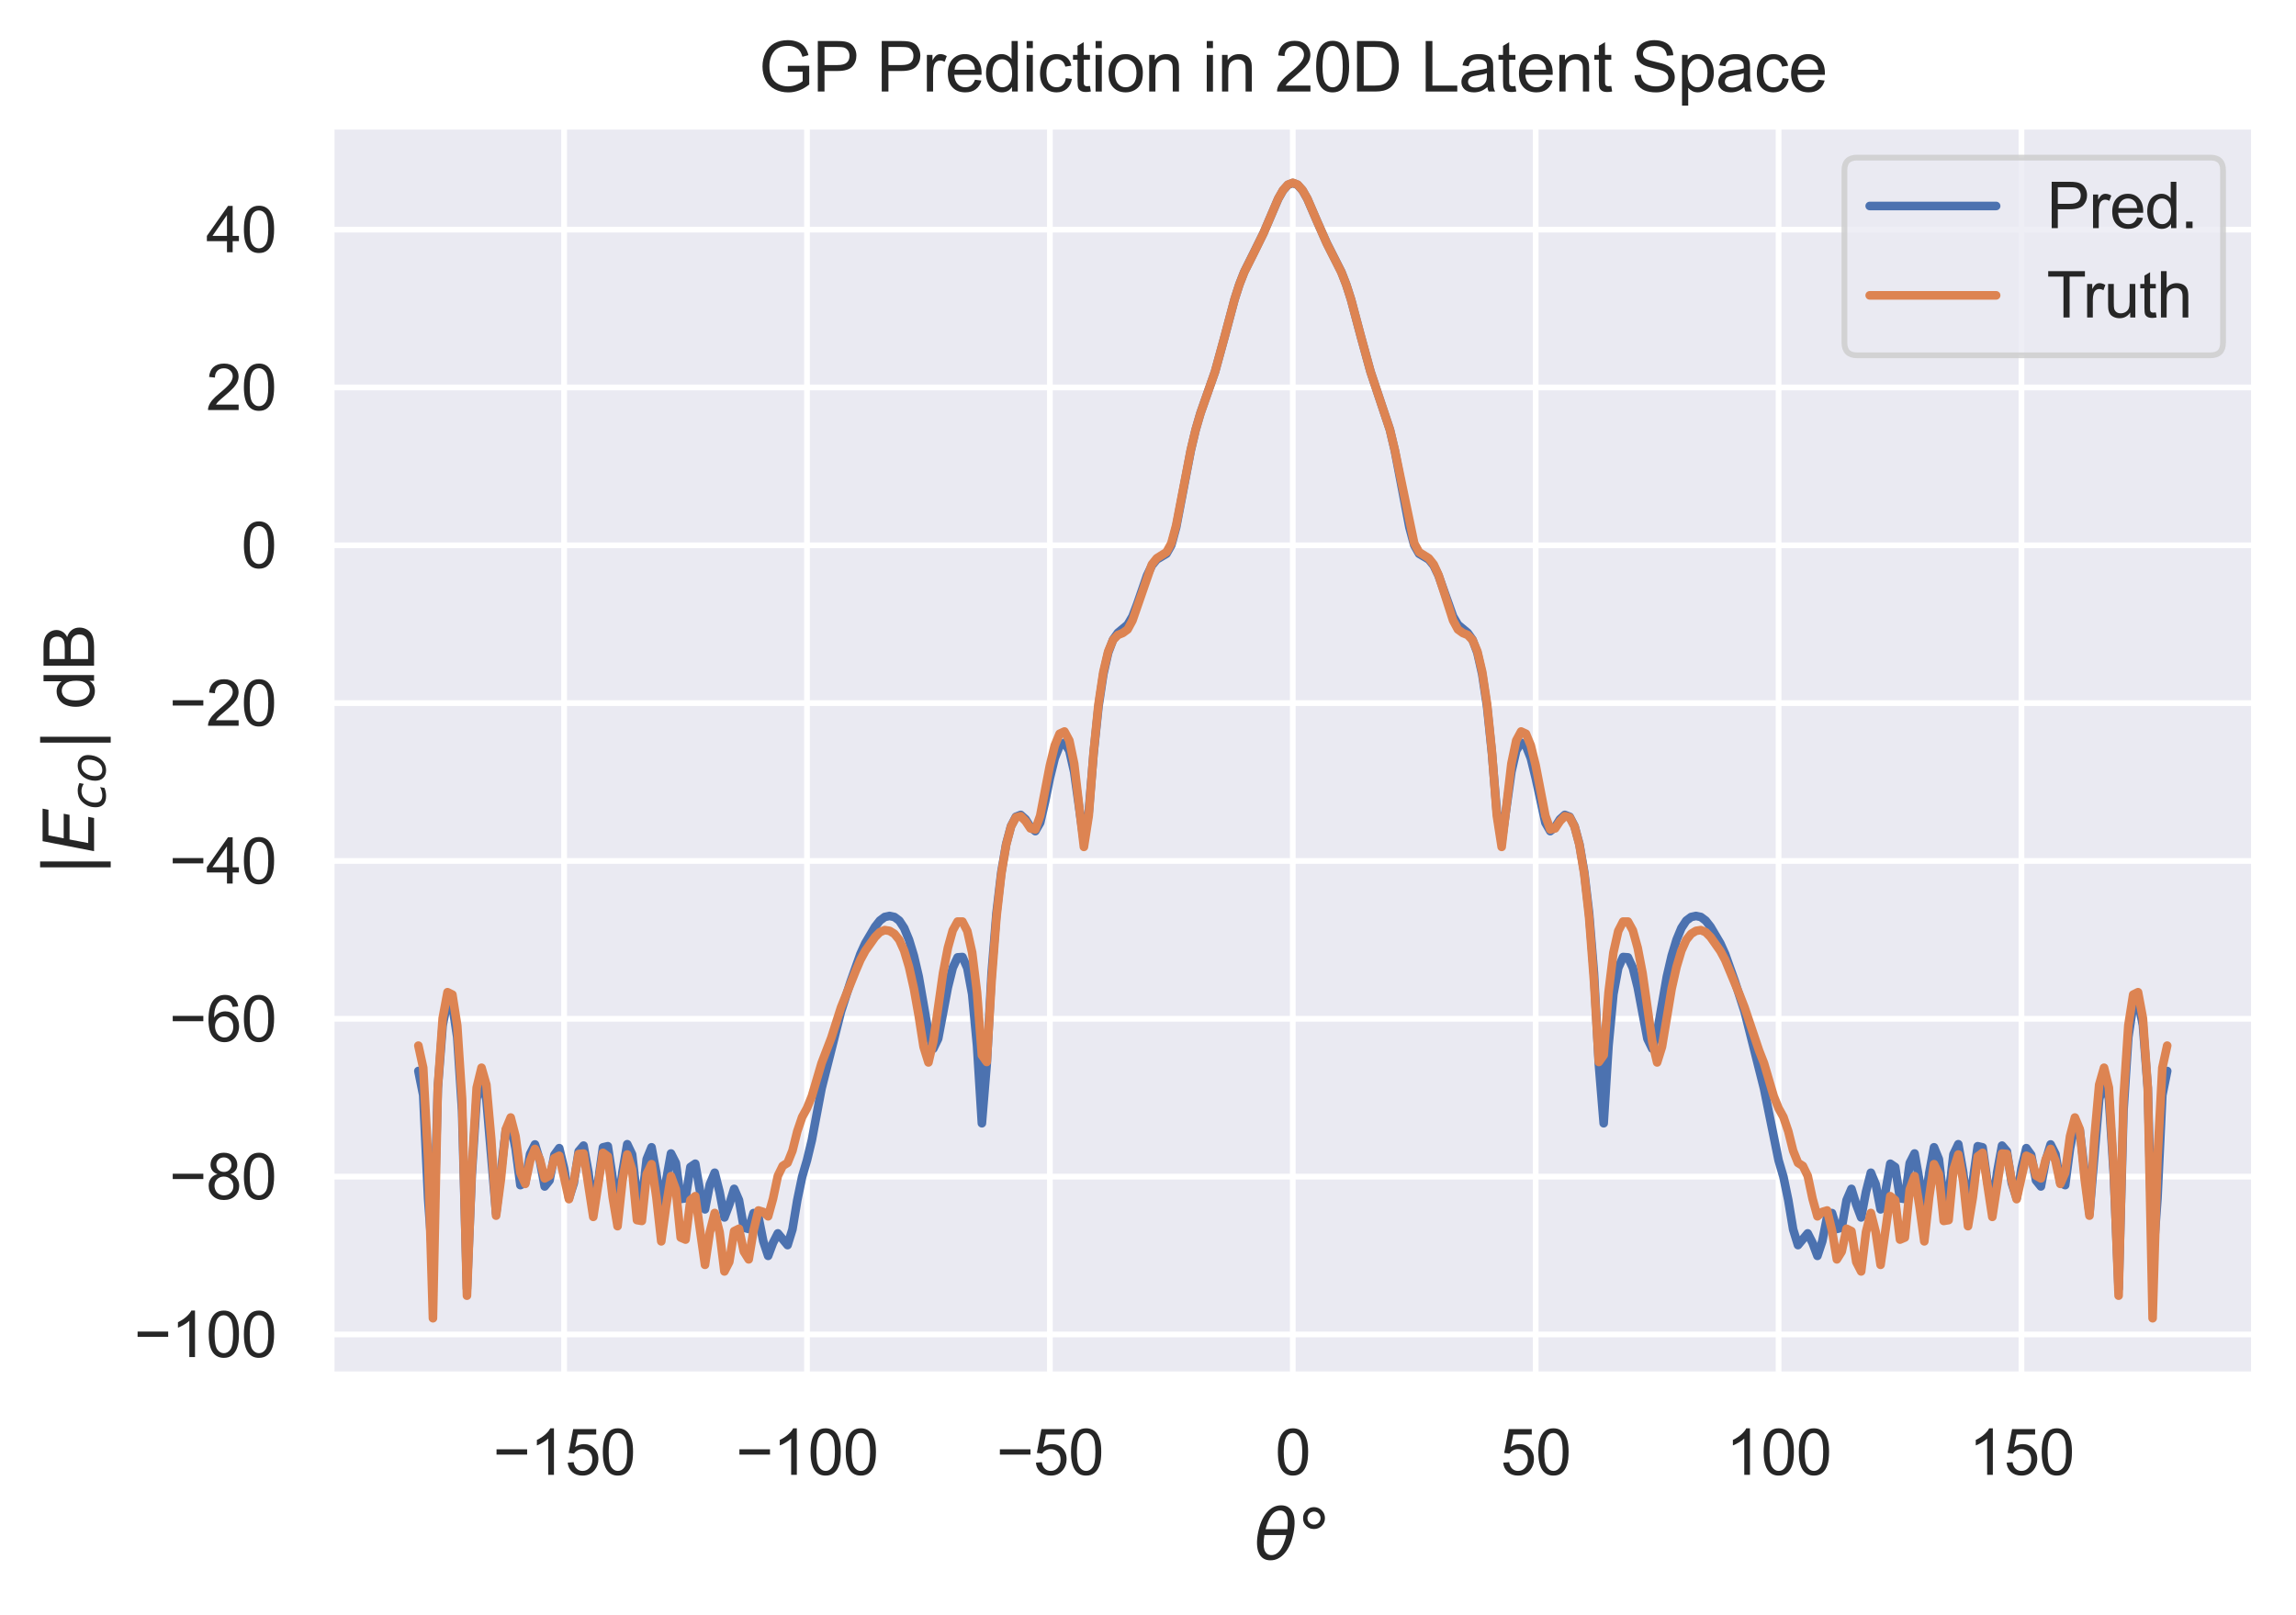 <?xml version="1.0" encoding="utf-8" standalone="no"?>
<!DOCTYPE svg PUBLIC "-//W3C//DTD SVG 1.1//EN"
  "http://www.w3.org/Graphics/SVG/1.1/DTD/svg11.dtd">
<svg xmlns:xlink="http://www.w3.org/1999/xlink" width="399.596pt" height="281.11pt" viewBox="0 0 399.596 281.11" xmlns="http://www.w3.org/2000/svg" version="1.1">
 <defs>
  <style type="text/css">*{stroke-linejoin: round; stroke-linecap: butt}</style>
 </defs>
 <g id="figure_1">
  <g id="patch_1">
   <path d="M 0 281.11 
L 399.596 281.11 
L 399.596 0 
L 0 0 
z
" style="fill: #ffffff"/>
  </g>
  <g id="axes_1">
   <g id="patch_2">
    <path d="M 57.596 239.376 
L 392.396 239.376 
L 392.396 21.936 
L 57.596 21.936 
z
" style="fill: #eaeaf2"/>
   </g>
   <g id="matplotlib.axis_1">
    <g id="xtick_1">
     <g id="line2d_1">
      <path d="M 98.178 239.376 
L 98.178 21.936 
" clip-path="url(#pfc2c174669)" style="fill: none; stroke: #ffffff; stroke-linecap: round"/>
     </g>
     <g id="text_1">
      <!-- −150 -->
      <g style="fill: #262626" transform="translate(85.79 256.749)scale(0.11 -0.11)">
       <defs>
        <path id="ArialMT-2212" d="M 3381 1997 
L 356 1997 
L 356 2522 
L 3381 2522 
L 3381 1997 
z
" transform="scale(0.016)"/>
        <path id="ArialMT-31" d="M 2384 0 
L 1822 0 
L 1822 3584 
Q 1619 3391 1289 3197 
Q 959 3003 697 2906 
L 697 3450 
Q 1169 3672 1522 3987 
Q 1875 4303 2022 4600 
L 2384 4600 
L 2384 0 
z
" transform="scale(0.016)"/>
        <path id="ArialMT-35" d="M 266 1200 
L 856 1250 
Q 922 819 1161 601 
Q 1400 384 1738 384 
Q 2144 384 2425 690 
Q 2706 997 2706 1503 
Q 2706 1984 2436 2262 
Q 2166 2541 1728 2541 
Q 1456 2541 1237 2417 
Q 1019 2294 894 2097 
L 366 2166 
L 809 4519 
L 3088 4519 
L 3088 3981 
L 1259 3981 
L 1013 2750 
Q 1425 3038 1878 3038 
Q 2478 3038 2890 2622 
Q 3303 2206 3303 1553 
Q 3303 931 2941 478 
Q 2500 -78 1738 -78 
Q 1113 -78 717 272 
Q 322 622 266 1200 
z
" transform="scale(0.016)"/>
        <path id="ArialMT-30" d="M 266 2259 
Q 266 3072 433 3567 
Q 600 4063 929 4331 
Q 1259 4600 1759 4600 
Q 2128 4600 2406 4451 
Q 2684 4303 2865 4023 
Q 3047 3744 3150 3342 
Q 3253 2941 3253 2259 
Q 3253 1453 3087 958 
Q 2922 463 2592 192 
Q 2263 -78 1759 -78 
Q 1097 -78 719 397 
Q 266 969 266 2259 
z
M 844 2259 
Q 844 1131 1108 757 
Q 1372 384 1759 384 
Q 2147 384 2411 759 
Q 2675 1134 2675 2259 
Q 2675 3391 2411 3762 
Q 2147 4134 1753 4134 
Q 1366 4134 1134 3806 
Q 844 3388 844 2259 
z
" transform="scale(0.016)"/>
       </defs>
       <use xlink:href="#ArialMT-2212"/>
       <use xlink:href="#ArialMT-31" x="58.398"/>
       <use xlink:href="#ArialMT-35" x="114.014"/>
       <use xlink:href="#ArialMT-30" x="169.629"/>
      </g>
     </g>
    </g>
    <g id="xtick_2">
     <g id="line2d_2">
      <path d="M 140.45 239.376 
L 140.45 21.936 
" clip-path="url(#pfc2c174669)" style="fill: none; stroke: #ffffff; stroke-linecap: round"/>
     </g>
     <g id="text_2">
      <!-- −100 -->
      <g style="fill: #262626" transform="translate(128.062 256.749)scale(0.11 -0.11)">
       <use xlink:href="#ArialMT-2212"/>
       <use xlink:href="#ArialMT-31" x="58.398"/>
       <use xlink:href="#ArialMT-30" x="114.014"/>
       <use xlink:href="#ArialMT-30" x="169.629"/>
      </g>
     </g>
    </g>
    <g id="xtick_3">
     <g id="line2d_3">
      <path d="M 182.723 239.376 
L 182.723 21.936 
" clip-path="url(#pfc2c174669)" style="fill: none; stroke: #ffffff; stroke-linecap: round"/>
     </g>
     <g id="text_3">
      <!-- −50 -->
      <g style="fill: #262626" transform="translate(173.394 256.749)scale(0.11 -0.11)">
       <use xlink:href="#ArialMT-2212"/>
       <use xlink:href="#ArialMT-35" x="58.398"/>
       <use xlink:href="#ArialMT-30" x="114.014"/>
      </g>
     </g>
    </g>
    <g id="xtick_4">
     <g id="line2d_4">
      <path d="M 224.996 239.376 
L 224.996 21.936 
" clip-path="url(#pfc2c174669)" style="fill: none; stroke: #ffffff; stroke-linecap: round"/>
     </g>
     <g id="text_4">
      <!-- 0 -->
      <g style="fill: #262626" transform="translate(221.937 256.749)scale(0.11 -0.11)">
       <use xlink:href="#ArialMT-30"/>
      </g>
     </g>
    </g>
    <g id="xtick_5">
     <g id="line2d_5">
      <path d="M 267.269 239.376 
L 267.269 21.936 
" clip-path="url(#pfc2c174669)" style="fill: none; stroke: #ffffff; stroke-linecap: round"/>
     </g>
     <g id="text_5">
      <!-- 50 -->
      <g style="fill: #262626" transform="translate(261.151 256.749)scale(0.11 -0.11)">
       <use xlink:href="#ArialMT-35"/>
       <use xlink:href="#ArialMT-30" x="55.615"/>
      </g>
     </g>
    </g>
    <g id="xtick_6">
     <g id="line2d_6">
      <path d="M 309.541 239.376 
L 309.541 21.936 
" clip-path="url(#pfc2c174669)" style="fill: none; stroke: #ffffff; stroke-linecap: round"/>
     </g>
     <g id="text_6">
      <!-- 100 -->
      <g style="fill: #262626" transform="translate(300.366 256.749)scale(0.11 -0.11)">
       <use xlink:href="#ArialMT-31"/>
       <use xlink:href="#ArialMT-30" x="55.615"/>
       <use xlink:href="#ArialMT-30" x="111.23"/>
      </g>
     </g>
    </g>
    <g id="xtick_7">
     <g id="line2d_7">
      <path d="M 351.814 239.376 
L 351.814 21.936 
" clip-path="url(#pfc2c174669)" style="fill: none; stroke: #ffffff; stroke-linecap: round"/>
     </g>
     <g id="text_7">
      <!-- 150 -->
      <g style="fill: #262626" transform="translate(342.638 256.749)scale(0.11 -0.11)">
       <use xlink:href="#ArialMT-31"/>
       <use xlink:href="#ArialMT-35" x="55.615"/>
       <use xlink:href="#ArialMT-30" x="111.23"/>
      </g>
     </g>
    </g>
    <g id="text_8">
     <!-- $\theta\degree$ -->
     <g style="fill: #262626" transform="translate(218.276 271.525)scale(0.12 -0.12)">
      <defs>
       <path id="DejaVuSans-Oblique-3b8" d="M 2913 2219 
L 925 2219 
Q 791 1284 928 888 
Q 1100 400 1566 400 
Q 2034 400 2391 891 
Q 2703 1322 2913 2219 
z
M 3009 2750 
Q 3094 3638 2984 3950 
Q 2813 4444 2353 4444 
Q 1875 4444 1525 3956 
Q 1250 3563 1034 2750 
L 3009 2750 
z
M 2444 4913 
Q 3194 4913 3494 4250 
Q 3794 3591 3566 2422 
Q 3341 1256 2781 594 
Q 2225 -72 1475 -72 
Q 722 -72 425 594 
Q 128 1256 353 2422 
Q 581 3591 1134 4250 
Q 1691 4913 2444 4913 
z
" transform="scale(0.016)"/>
       <path id="DejaVuSans-b0" d="M 1600 4347 
Q 1350 4347 1178 4173 
Q 1006 4000 1006 3750 
Q 1006 3503 1178 3333 
Q 1350 3163 1600 3163 
Q 1850 3163 2022 3333 
Q 2194 3503 2194 3750 
Q 2194 3997 2020 4172 
Q 1847 4347 1600 4347 
z
M 1600 4750 
Q 1800 4750 1984 4673 
Q 2169 4597 2303 4453 
Q 2447 4313 2519 4134 
Q 2591 3956 2591 3750 
Q 2591 3338 2302 3052 
Q 2013 2766 1594 2766 
Q 1172 2766 890 3047 
Q 609 3328 609 3750 
Q 609 4169 896 4459 
Q 1184 4750 1600 4750 
z
" transform="scale(0.016)"/>
      </defs>
      <use xlink:href="#DejaVuSans-Oblique-3b8" transform="translate(0 0.234)"/>
      <use xlink:href="#DejaVuSans-b0" transform="translate(61.182 0.234)"/>
     </g>
    </g>
   </g>
   <g id="matplotlib.axis_2">
    <g id="ytick_1">
     <g id="line2d_8">
      <path d="M 57.596 232.314 
L 392.396 232.314 
" clip-path="url(#pfc2c174669)" style="fill: none; stroke: #ffffff; stroke-linecap: round"/>
     </g>
     <g id="text_9">
      <!-- −100 -->
      <g style="fill: #262626" transform="translate(23.32 236.251)scale(0.11 -0.11)">
       <use xlink:href="#ArialMT-2212"/>
       <use xlink:href="#ArialMT-31" x="58.398"/>
       <use xlink:href="#ArialMT-30" x="114.014"/>
       <use xlink:href="#ArialMT-30" x="169.629"/>
      </g>
     </g>
    </g>
    <g id="ytick_2">
     <g id="line2d_9">
      <path d="M 57.596 204.837 
L 392.396 204.837 
" clip-path="url(#pfc2c174669)" style="fill: none; stroke: #ffffff; stroke-linecap: round"/>
     </g>
     <g id="text_10">
      <!-- −80 -->
      <g style="fill: #262626" transform="translate(29.437 208.774)scale(0.11 -0.11)">
       <defs>
        <path id="ArialMT-38" d="M 1131 2484 
Q 781 2613 612 2850 
Q 444 3088 444 3419 
Q 444 3919 803 4259 
Q 1163 4600 1759 4600 
Q 2359 4600 2725 4251 
Q 3091 3903 3091 3403 
Q 3091 3084 2923 2848 
Q 2756 2613 2416 2484 
Q 2838 2347 3058 2040 
Q 3278 1734 3278 1309 
Q 3278 722 2862 322 
Q 2447 -78 1769 -78 
Q 1091 -78 675 323 
Q 259 725 259 1325 
Q 259 1772 486 2073 
Q 713 2375 1131 2484 
z
M 1019 3438 
Q 1019 3113 1228 2906 
Q 1438 2700 1772 2700 
Q 2097 2700 2305 2904 
Q 2513 3109 2513 3406 
Q 2513 3716 2298 3927 
Q 2084 4138 1766 4138 
Q 1444 4138 1231 3931 
Q 1019 3725 1019 3438 
z
M 838 1322 
Q 838 1081 952 856 
Q 1066 631 1291 507 
Q 1516 384 1775 384 
Q 2178 384 2440 643 
Q 2703 903 2703 1303 
Q 2703 1709 2433 1975 
Q 2163 2241 1756 2241 
Q 1359 2241 1098 1978 
Q 838 1716 838 1322 
z
" transform="scale(0.016)"/>
       </defs>
       <use xlink:href="#ArialMT-2212"/>
       <use xlink:href="#ArialMT-38" x="58.398"/>
       <use xlink:href="#ArialMT-30" x="114.014"/>
      </g>
     </g>
    </g>
    <g id="ytick_3">
     <g id="line2d_10">
      <path d="M 57.596 177.36 
L 392.396 177.36 
" clip-path="url(#pfc2c174669)" style="fill: none; stroke: #ffffff; stroke-linecap: round"/>
     </g>
     <g id="text_11">
      <!-- −60 -->
      <g style="fill: #262626" transform="translate(29.437 181.297)scale(0.11 -0.11)">
       <defs>
        <path id="ArialMT-36" d="M 3184 3459 
L 2625 3416 
Q 2550 3747 2413 3897 
Q 2184 4138 1850 4138 
Q 1581 4138 1378 3988 
Q 1113 3794 959 3422 
Q 806 3050 800 2363 
Q 1003 2672 1297 2822 
Q 1591 2972 1913 2972 
Q 2475 2972 2870 2558 
Q 3266 2144 3266 1488 
Q 3266 1056 3080 686 
Q 2894 316 2569 119 
Q 2244 -78 1831 -78 
Q 1128 -78 684 439 
Q 241 956 241 2144 
Q 241 3472 731 4075 
Q 1159 4600 1884 4600 
Q 2425 4600 2770 4297 
Q 3116 3994 3184 3459 
z
M 888 1484 
Q 888 1194 1011 928 
Q 1134 663 1356 523 
Q 1578 384 1822 384 
Q 2178 384 2434 671 
Q 2691 959 2691 1453 
Q 2691 1928 2437 2201 
Q 2184 2475 1800 2475 
Q 1419 2475 1153 2201 
Q 888 1928 888 1484 
z
" transform="scale(0.016)"/>
       </defs>
       <use xlink:href="#ArialMT-2212"/>
       <use xlink:href="#ArialMT-36" x="58.398"/>
       <use xlink:href="#ArialMT-30" x="114.014"/>
      </g>
     </g>
    </g>
    <g id="ytick_4">
     <g id="line2d_11">
      <path d="M 57.596 149.883 
L 392.396 149.883 
" clip-path="url(#pfc2c174669)" style="fill: none; stroke: #ffffff; stroke-linecap: round"/>
     </g>
     <g id="text_12">
      <!-- −40 -->
      <g style="fill: #262626" transform="translate(29.437 153.82)scale(0.11 -0.11)">
       <defs>
        <path id="ArialMT-34" d="M 2069 0 
L 2069 1097 
L 81 1097 
L 81 1613 
L 2172 4581 
L 2631 4581 
L 2631 1613 
L 3250 1613 
L 3250 1097 
L 2631 1097 
L 2631 0 
L 2069 0 
z
M 2069 1613 
L 2069 3678 
L 634 1613 
L 2069 1613 
z
" transform="scale(0.016)"/>
       </defs>
       <use xlink:href="#ArialMT-2212"/>
       <use xlink:href="#ArialMT-34" x="58.398"/>
       <use xlink:href="#ArialMT-30" x="114.014"/>
      </g>
     </g>
    </g>
    <g id="ytick_5">
     <g id="line2d_12">
      <path d="M 57.596 122.406 
L 392.396 122.406 
" clip-path="url(#pfc2c174669)" style="fill: none; stroke: #ffffff; stroke-linecap: round"/>
     </g>
     <g id="text_13">
      <!-- −20 -->
      <g style="fill: #262626" transform="translate(29.437 126.343)scale(0.11 -0.11)">
       <defs>
        <path id="ArialMT-32" d="M 3222 541 
L 3222 0 
L 194 0 
Q 188 203 259 391 
Q 375 700 629 1000 
Q 884 1300 1366 1694 
Q 2113 2306 2375 2664 
Q 2638 3022 2638 3341 
Q 2638 3675 2398 3904 
Q 2159 4134 1775 4134 
Q 1369 4134 1125 3890 
Q 881 3647 878 3216 
L 300 3275 
Q 359 3922 746 4261 
Q 1134 4600 1788 4600 
Q 2447 4600 2831 4234 
Q 3216 3869 3216 3328 
Q 3216 3053 3103 2787 
Q 2991 2522 2730 2228 
Q 2469 1934 1863 1422 
Q 1356 997 1212 845 
Q 1069 694 975 541 
L 3222 541 
z
" transform="scale(0.016)"/>
       </defs>
       <use xlink:href="#ArialMT-2212"/>
       <use xlink:href="#ArialMT-32" x="58.398"/>
       <use xlink:href="#ArialMT-30" x="114.014"/>
      </g>
     </g>
    </g>
    <g id="ytick_6">
     <g id="line2d_13">
      <path d="M 57.596 94.929 
L 392.396 94.929 
" clip-path="url(#pfc2c174669)" style="fill: none; stroke: #ffffff; stroke-linecap: round"/>
     </g>
     <g id="text_14">
      <!-- 0 -->
      <g style="fill: #262626" transform="translate(41.979 98.866)scale(0.11 -0.11)">
       <use xlink:href="#ArialMT-30"/>
      </g>
     </g>
    </g>
    <g id="ytick_7">
     <g id="line2d_14">
      <path d="M 57.596 67.452 
L 392.396 67.452 
" clip-path="url(#pfc2c174669)" style="fill: none; stroke: #ffffff; stroke-linecap: round"/>
     </g>
     <g id="text_15">
      <!-- 20 -->
      <g style="fill: #262626" transform="translate(35.862 71.389)scale(0.11 -0.11)">
       <use xlink:href="#ArialMT-32"/>
       <use xlink:href="#ArialMT-30" x="55.615"/>
      </g>
     </g>
    </g>
    <g id="ytick_8">
     <g id="line2d_15">
      <path d="M 57.596 39.975 
L 392.396 39.975 
" clip-path="url(#pfc2c174669)" style="fill: none; stroke: #ffffff; stroke-linecap: round"/>
     </g>
     <g id="text_16">
      <!-- 40 -->
      <g style="fill: #262626" transform="translate(35.862 43.911)scale(0.11 -0.11)">
       <use xlink:href="#ArialMT-34"/>
       <use xlink:href="#ArialMT-30" x="55.615"/>
      </g>
     </g>
    </g>
    <g id="text_17">
     <!-- $|E_{co}|$ dB -->
     <g style="fill: #262626" transform="translate(16.44 152.556)rotate(-90)scale(0.12 -0.12)">
      <defs>
       <path id="DejaVuSans-7c" d="M 1344 4891 
L 1344 -1509 
L 813 -1509 
L 813 4891 
L 1344 4891 
z
" transform="scale(0.016)"/>
       <path id="DejaVuSans-Oblique-45" d="M 1081 4666 
L 4031 4666 
L 3928 4134 
L 1606 4134 
L 1338 2753 
L 3566 2753 
L 3463 2222 
L 1234 2222 
L 909 531 
L 3284 531 
L 3181 0 
L 172 0 
L 1081 4666 
z
" transform="scale(0.016)"/>
       <path id="DejaVuSans-Oblique-63" d="M 3431 3366 
L 3316 2797 
Q 3109 2947 2876 3022 
Q 2644 3097 2394 3097 
Q 2119 3097 1870 3000 
Q 1622 2903 1453 2725 
Q 1184 2453 1037 2087 
Q 891 1722 891 1331 
Q 891 859 1127 628 
Q 1363 397 1844 397 
Q 2081 397 2348 469 
Q 2616 541 2906 684 
L 2797 116 
Q 2547 13 2283 -39 
Q 2019 -91 1741 -91 
Q 1044 -91 669 257 
Q 294 606 294 1253 
Q 294 1797 489 2255 
Q 684 2713 1069 3078 
Q 1331 3328 1684 3456 
Q 2038 3584 2456 3584 
Q 2700 3584 2940 3529 
Q 3181 3475 3431 3366 
z
" transform="scale(0.016)"/>
       <path id="DejaVuSans-Oblique-6f" d="M 1625 -91 
Q 1009 -91 651 289 
Q 294 669 294 1325 
Q 294 1706 417 2101 
Q 541 2497 738 2766 
Q 1047 3184 1428 3384 
Q 1809 3584 2291 3584 
Q 2888 3584 3255 3212 
Q 3622 2841 3622 2241 
Q 3622 1825 3500 1412 
Q 3378 1000 3181 728 
Q 2875 309 2494 109 
Q 2113 -91 1625 -91 
z
M 891 1344 
Q 891 869 1089 633 
Q 1288 397 1691 397 
Q 2269 397 2648 901 
Q 3028 1406 3028 2181 
Q 3028 2634 2825 2865 
Q 2622 3097 2228 3097 
Q 1903 3097 1650 2945 
Q 1397 2794 1197 2484 
Q 1050 2253 970 1956 
Q 891 1659 891 1344 
z
" transform="scale(0.016)"/>
       <path id="ArialMT-20" transform="scale(0.016)"/>
       <path id="ArialMT-64" d="M 2575 0 
L 2575 419 
Q 2259 -75 1647 -75 
Q 1250 -75 917 144 
Q 584 363 401 755 
Q 219 1147 219 1656 
Q 219 2153 384 2558 
Q 550 2963 881 3178 
Q 1213 3394 1622 3394 
Q 1922 3394 2156 3267 
Q 2391 3141 2538 2938 
L 2538 4581 
L 3097 4581 
L 3097 0 
L 2575 0 
z
M 797 1656 
Q 797 1019 1065 703 
Q 1334 388 1700 388 
Q 2069 388 2326 689 
Q 2584 991 2584 1609 
Q 2584 2291 2321 2609 
Q 2059 2928 1675 2928 
Q 1300 2928 1048 2622 
Q 797 2316 797 1656 
z
" transform="scale(0.016)"/>
       <path id="ArialMT-42" d="M 469 0 
L 469 4581 
L 2188 4581 
Q 2713 4581 3030 4442 
Q 3347 4303 3526 4014 
Q 3706 3725 3706 3409 
Q 3706 3116 3547 2856 
Q 3388 2597 3066 2438 
Q 3481 2316 3704 2022 
Q 3928 1728 3928 1328 
Q 3928 1006 3792 729 
Q 3656 453 3456 303 
Q 3256 153 2954 76 
Q 2653 0 2216 0 
L 469 0 
z
M 1075 2656 
L 2066 2656 
Q 2469 2656 2644 2709 
Q 2875 2778 2992 2937 
Q 3109 3097 3109 3338 
Q 3109 3566 3000 3739 
Q 2891 3913 2687 3977 
Q 2484 4041 1991 4041 
L 1075 4041 
L 1075 2656 
z
M 1075 541 
L 2216 541 
Q 2509 541 2628 563 
Q 2838 600 2978 687 
Q 3119 775 3209 942 
Q 3300 1109 3300 1328 
Q 3300 1584 3169 1773 
Q 3038 1963 2805 2039 
Q 2572 2116 2134 2116 
L 1075 2116 
L 1075 541 
z
" transform="scale(0.016)"/>
      </defs>
      <use xlink:href="#DejaVuSans-7c" transform="translate(0 0.578)"/>
      <use xlink:href="#DejaVuSans-Oblique-45" transform="translate(33.691 0.578)"/>
      <use xlink:href="#DejaVuSans-Oblique-63" transform="translate(96.875 -15.828)scale(0.7)"/>
      <use xlink:href="#DejaVuSans-Oblique-6f" transform="translate(135.361 -15.828)scale(0.7)"/>
      <use xlink:href="#DejaVuSans-7c" transform="translate(180.923 0.578)"/>
      <use xlink:href="#ArialMT-20" transform="translate(214.614 0.578)"/>
      <use xlink:href="#ArialMT-64" transform="translate(242.397 0.578)"/>
      <use xlink:href="#ArialMT-42" transform="translate(298.013 0.578)"/>
     </g>
    </g>
   </g>
   <g id="line2d_16">
    <path d="M 72.814 186.449 
L 73.659 190.657 
L 74.505 208.62 
L 75.35 220.205 
L 76.196 189.441 
L 77.041 178.473 
L 77.887 174.345 
L 78.732 175.003 
L 79.578 180.554 
L 80.423 193.447 
L 81.269 224.338 
L 82.114 204.4 
L 82.959 191.192 
L 83.805 188.09 
L 84.65 191.383 
L 86.341 211.226 
L 88.032 196.745 
L 88.878 195.738 
L 89.723 199.893 
L 90.569 206.319 
L 91.414 205.915 
L 92.259 200.908 
L 93.105 199.234 
L 93.95 202.016 
L 94.796 206.549 
L 95.641 205.496 
L 96.487 201.049 
L 97.332 199.882 
L 98.178 203.427 
L 99.023 208.585 
L 99.869 205.957 
L 100.714 200.433 
L 101.559 199.44 
L 102.405 204.06 
L 103.25 210.216 
L 104.096 205.777 
L 104.941 199.744 
L 105.787 199.544 
L 107.478 210.747 
L 108.323 204.085 
L 109.169 199.196 
L 110.014 200.971 
L 110.859 208.262 
L 111.705 209.02 
L 112.55 201.81 
L 113.396 199.732 
L 114.241 204.3 
L 115.087 210.259 
L 116.778 200.809 
L 117.623 202.472 
L 118.469 208.73 
L 119.314 208.607 
L 120.159 203.166 
L 121.005 202.592 
L 121.85 207.464 
L 122.696 210.536 
L 123.541 206.187 
L 124.387 204.157 
L 125.232 207.486 
L 126.078 211.942 
L 126.923 209.708 
L 127.769 206.97 
L 128.614 208.939 
L 129.459 213.719 
L 130.305 213.954 
L 131.15 211.185 
L 131.996 211.838 
L 132.841 216.089 
L 133.687 218.634 
L 134.532 216.375 
L 135.378 214.717 
L 137.069 216.76 
L 137.914 214.027 
L 138.759 208.931 
L 139.605 204.865 
L 140.45 201.983 
L 141.296 198.468 
L 142.987 189.484 
L 146.369 176.085 
L 148.059 170.84 
L 149.75 166.078 
L 150.596 164.214 
L 152.287 161.351 
L 153.132 160.268 
L 153.978 159.636 
L 154.823 159.458 
L 155.669 159.642 
L 156.514 160.272 
L 157.359 161.561 
L 158.205 163.606 
L 159.05 166.389 
L 159.896 170.024 
L 161.587 179.745 
L 162.432 182.566 
L 163.278 180.826 
L 164.969 171.88 
L 165.814 168.48 
L 166.659 166.67 
L 167.505 166.607 
L 168.35 168.508 
L 169.196 173.074 
L 170.041 182.022 
L 170.887 195.549 
L 171.732 185.241 
L 172.578 169.408 
L 173.423 158.983 
L 174.269 151.845 
L 175.114 146.952 
L 175.959 143.823 
L 176.805 142.193 
L 177.65 141.867 
L 178.496 142.629 
L 179.341 143.972 
L 180.187 144.687 
L 181.032 143.225 
L 181.878 139.605 
L 182.723 135.432 
L 183.569 131.987 
L 184.414 129.846 
L 185.259 129.307 
L 186.105 130.674 
L 186.95 134.384 
L 188.641 146.529 
L 189.487 141.35 
L 190.332 131.145 
L 191.178 123.05 
L 192.023 117.384 
L 192.869 113.634 
L 193.714 111.365 
L 194.559 110.163 
L 196.25 108.758 
L 197.096 107.319 
L 197.941 105.102 
L 199.632 100.19 
L 200.478 98.435 
L 201.323 97.398 
L 203.014 96.393 
L 203.859 94.904 
L 204.705 91.779 
L 207.241 78.427 
L 208.087 74.831 
L 208.932 71.915 
L 211.469 64.696 
L 213.159 58.537 
L 214.85 52.168 
L 215.696 49.525 
L 216.541 47.349 
L 218.232 43.96 
L 219.923 40.535 
L 222.459 34.615 
L 223.305 33.132 
L 224.15 32.185 
L 224.996 31.861 
L 225.841 32.185 
L 226.687 33.132 
L 227.532 34.615 
L 229.223 38.534 
L 230.914 42.341 
L 233.45 47.349 
L 234.296 49.525 
L 235.141 52.168 
L 236.832 58.537 
L 238.523 64.696 
L 241.905 74.831 
L 242.75 78.427 
L 245.287 91.779 
L 246.132 94.904 
L 246.978 96.393 
L 248.669 97.398 
L 249.514 98.435 
L 250.359 100.19 
L 252.896 107.319 
L 253.741 108.758 
L 255.432 110.163 
L 256.278 111.365 
L 257.123 113.634 
L 257.969 117.384 
L 258.814 123.05 
L 259.659 131.145 
L 260.505 141.35 
L 261.35 146.529 
L 263.041 134.384 
L 263.887 130.674 
L 264.732 129.307 
L 265.578 129.846 
L 266.423 131.987 
L 267.269 135.432 
L 268.959 143.225 
L 269.805 144.687 
L 270.65 143.972 
L 271.496 142.629 
L 272.341 141.867 
L 273.187 142.193 
L 274.032 143.823 
L 274.878 146.952 
L 275.723 151.845 
L 276.569 158.983 
L 277.414 169.408 
L 278.259 185.241 
L 279.105 195.549 
L 279.95 182.022 
L 280.796 173.074 
L 281.641 168.508 
L 282.487 166.607 
L 283.332 166.67 
L 284.178 168.48 
L 285.023 171.88 
L 286.714 180.826 
L 287.559 182.566 
L 288.405 179.745 
L 290.096 170.024 
L 290.941 166.389 
L 291.787 163.606 
L 292.632 161.561 
L 293.478 160.272 
L 294.323 159.642 
L 295.169 159.458 
L 296.014 159.636 
L 296.859 160.268 
L 297.705 161.351 
L 299.396 164.214 
L 300.241 166.078 
L 301.932 170.84 
L 303.623 176.085 
L 307.005 189.484 
L 309.541 201.983 
L 310.387 204.865 
L 311.232 208.931 
L 312.078 214.027 
L 312.923 216.76 
L 314.614 214.717 
L 315.459 216.375 
L 316.305 218.634 
L 317.15 216.089 
L 317.996 211.838 
L 318.841 211.185 
L 319.687 213.954 
L 320.532 213.719 
L 321.378 208.939 
L 322.223 206.97 
L 323.069 209.708 
L 323.914 211.942 
L 324.759 207.486 
L 325.605 204.157 
L 326.45 206.187 
L 327.296 210.536 
L 328.141 207.464 
L 328.987 202.592 
L 329.832 203.166 
L 330.678 208.607 
L 331.523 208.73 
L 332.369 202.472 
L 333.214 200.809 
L 334.905 210.259 
L 335.75 204.3 
L 336.596 199.732 
L 337.441 201.81 
L 338.287 209.02 
L 339.132 208.262 
L 339.978 200.971 
L 340.823 199.196 
L 341.669 204.085 
L 342.514 210.747 
L 343.359 205.52 
L 344.205 199.544 
L 345.05 199.744 
L 345.896 205.777 
L 346.741 210.216 
L 347.587 204.06 
L 348.432 199.44 
L 349.278 200.433 
L 350.123 205.957 
L 350.969 208.585 
L 351.814 203.427 
L 352.659 199.882 
L 353.505 201.049 
L 354.35 205.496 
L 355.196 206.549 
L 356.041 202.016 
L 356.887 199.234 
L 357.732 200.908 
L 358.578 205.915 
L 359.423 206.319 
L 360.269 199.893 
L 361.114 195.738 
L 361.959 196.745 
L 363.65 211.226 
L 365.341 191.383 
L 366.187 188.09 
L 367.032 191.192 
L 367.878 204.4 
L 368.723 224.338 
L 369.569 193.447 
L 370.414 180.554 
L 371.259 175.003 
L 372.105 174.345 
L 372.95 178.473 
L 373.796 189.441 
L 374.641 220.205 
L 375.487 208.62 
L 376.332 190.657 
L 377.178 186.449 
L 377.178 186.449 
" clip-path="url(#pfc2c174669)" style="fill: none; stroke: #4c72b0; stroke-width: 1.5; stroke-linecap: round"/>
   </g>
   <g id="line2d_17">
    <path d="M 72.814 182.033 
L 73.659 185.896 
L 74.505 201.707 
L 75.35 229.492 
L 76.196 189.313 
L 77.041 177.272 
L 77.887 172.732 
L 78.732 173.155 
L 79.578 178.533 
L 80.423 191.312 
L 81.269 225.563 
L 82.114 203.559 
L 82.959 189.366 
L 83.805 185.881 
L 84.65 188.843 
L 85.496 198.274 
L 86.341 211.633 
L 87.187 205.209 
L 88.032 196.586 
L 88.878 194.547 
L 89.723 197.813 
L 90.569 204.176 
L 91.414 206.104 
L 92.259 202.083 
L 93.105 200.017 
L 93.95 201.822 
L 94.796 205.145 
L 95.641 204.66 
L 96.487 201.621 
L 97.332 201.208 
L 99.023 208.757 
L 99.869 205.533 
L 100.714 200.9 
L 101.559 200.819 
L 103.25 211.848 
L 104.941 200.698 
L 105.787 201.329 
L 106.632 208.417 
L 107.478 213.463 
L 108.323 205.586 
L 109.169 200.986 
L 110.014 203.623 
L 110.859 212.407 
L 111.705 212.554 
L 112.55 204.412 
L 113.396 202.677 
L 114.241 208.453 
L 115.087 216.107 
L 115.932 209.943 
L 116.778 204.759 
L 117.623 207.074 
L 118.469 215.441 
L 119.314 215.8 
L 120.159 208.926 
L 121.005 208.24 
L 122.696 220.193 
L 123.541 214.49 
L 124.387 211.169 
L 125.232 214.482 
L 126.078 221.343 
L 126.923 219.693 
L 127.769 214.335 
L 128.614 213.913 
L 129.459 217.88 
L 130.305 219.243 
L 131.15 214.219 
L 131.996 210.732 
L 132.841 210.988 
L 133.687 211.748 
L 134.532 208.689 
L 135.378 204.705 
L 136.223 202.976 
L 137.069 202.443 
L 137.914 200.334 
L 138.759 196.955 
L 139.605 194.465 
L 140.45 192.92 
L 141.296 190.833 
L 142.987 185.086 
L 144.678 180.678 
L 146.369 175.383 
L 148.905 169.073 
L 149.75 167.097 
L 150.596 165.533 
L 152.287 163.138 
L 153.132 162.279 
L 153.978 161.922 
L 154.823 162.054 
L 155.669 162.575 
L 156.514 163.625 
L 157.359 165.502 
L 158.205 168.336 
L 159.05 172.092 
L 159.896 176.847 
L 160.741 182.242 
L 161.587 184.957 
L 162.432 181.311 
L 164.123 169.427 
L 164.969 165.012 
L 165.814 161.976 
L 166.659 160.437 
L 167.505 160.436 
L 168.35 162.084 
L 169.196 165.841 
L 170.041 172.763 
L 170.887 183.683 
L 171.732 184.877 
L 172.578 170.752 
L 173.423 159.718 
L 174.269 152.162 
L 175.114 147.062 
L 175.959 143.88 
L 176.805 142.303 
L 177.65 142.091 
L 178.496 142.953 
L 179.341 144.22 
L 180.187 144.404 
L 181.032 142.021 
L 182.723 133.249 
L 183.569 129.787 
L 184.414 127.74 
L 185.259 127.345 
L 186.105 128.91 
L 186.95 132.952 
L 188.641 147.436 
L 189.487 141.99 
L 190.332 130.936 
L 191.178 122.609 
L 192.023 116.986 
L 192.869 113.415 
L 193.714 111.416 
L 194.559 110.541 
L 195.405 110.198 
L 196.25 109.584 
L 197.096 108.017 
L 200.478 98.255 
L 201.323 97.19 
L 203.014 96.127 
L 203.859 94.58 
L 204.705 91.441 
L 207.241 78.34 
L 208.087 74.819 
L 208.932 71.947 
L 211.469 64.69 
L 213.159 58.496 
L 214.85 52.161 
L 215.696 49.542 
L 216.541 47.385 
L 218.232 44.006 
L 219.923 40.551 
L 222.459 34.583 
L 223.305 33.094 
L 224.15 32.144 
L 224.996 31.819 
L 225.841 32.144 
L 226.687 33.094 
L 227.532 34.583 
L 229.223 38.529 
L 230.914 42.375 
L 233.45 47.385 
L 234.296 49.542 
L 235.141 52.161 
L 236.832 58.496 
L 238.523 64.69 
L 241.905 74.819 
L 242.75 78.34 
L 246.132 94.58 
L 246.978 96.127 
L 248.669 97.19 
L 249.514 98.255 
L 250.359 100.096 
L 252.896 108.017 
L 253.741 109.584 
L 254.587 110.198 
L 255.432 110.541 
L 256.278 111.416 
L 257.123 113.415 
L 257.969 116.986 
L 258.814 122.609 
L 259.659 130.936 
L 260.505 141.99 
L 261.35 147.436 
L 263.041 132.952 
L 263.887 128.91 
L 264.732 127.345 
L 265.578 127.74 
L 266.423 129.787 
L 267.269 133.249 
L 268.959 142.021 
L 269.805 144.404 
L 270.65 144.22 
L 271.496 142.953 
L 272.341 142.091 
L 273.187 142.303 
L 274.032 143.88 
L 274.878 147.062 
L 275.723 152.162 
L 276.569 159.718 
L 277.414 170.752 
L 278.259 184.877 
L 279.105 183.683 
L 279.95 172.763 
L 280.796 165.841 
L 281.641 162.084 
L 282.487 160.436 
L 283.332 160.437 
L 284.178 161.976 
L 285.023 165.012 
L 285.869 169.427 
L 287.559 181.311 
L 288.405 184.957 
L 289.25 182.242 
L 290.941 172.092 
L 291.787 168.336 
L 292.632 165.502 
L 293.478 163.625 
L 294.323 162.575 
L 295.169 162.054 
L 296.014 161.922 
L 296.859 162.279 
L 297.705 163.138 
L 299.396 165.533 
L 300.241 167.097 
L 302.778 173.213 
L 303.623 175.383 
L 306.159 182.923 
L 307.005 185.086 
L 308.696 190.833 
L 309.541 192.92 
L 310.387 194.465 
L 311.232 196.955 
L 312.078 200.334 
L 312.923 202.443 
L 313.769 202.976 
L 314.614 204.705 
L 315.459 208.689 
L 316.305 211.748 
L 317.15 210.988 
L 317.996 210.732 
L 318.841 214.219 
L 319.687 219.243 
L 320.532 217.88 
L 321.378 213.913 
L 322.223 214.335 
L 323.069 219.693 
L 323.914 221.343 
L 324.759 214.482 
L 325.605 211.169 
L 326.45 214.49 
L 327.296 220.193 
L 328.987 208.24 
L 329.832 208.926 
L 330.678 215.8 
L 331.523 215.441 
L 332.369 207.074 
L 333.214 204.759 
L 334.059 209.943 
L 334.905 216.107 
L 335.75 208.453 
L 336.596 202.677 
L 337.441 204.412 
L 338.287 212.554 
L 339.132 212.407 
L 339.978 203.623 
L 340.823 200.986 
L 341.669 205.586 
L 342.514 213.463 
L 343.359 208.417 
L 344.205 201.329 
L 345.05 200.698 
L 346.741 211.848 
L 348.432 200.819 
L 349.278 200.9 
L 350.123 205.533 
L 350.969 208.757 
L 352.659 201.208 
L 353.505 201.621 
L 354.35 204.66 
L 355.196 205.145 
L 356.041 201.822 
L 356.887 200.017 
L 357.732 202.083 
L 358.578 206.104 
L 359.423 204.176 
L 360.269 197.813 
L 361.114 194.547 
L 361.959 196.586 
L 362.805 205.209 
L 363.65 211.633 
L 364.496 198.274 
L 365.341 188.843 
L 366.187 185.881 
L 367.032 189.366 
L 367.878 203.559 
L 368.723 225.563 
L 369.569 191.312 
L 370.414 178.533 
L 371.259 173.155 
L 372.105 172.732 
L 372.95 177.272 
L 373.796 189.313 
L 374.641 229.492 
L 375.487 201.707 
L 376.332 185.896 
L 377.178 182.033 
L 377.178 182.033 
" clip-path="url(#pfc2c174669)" style="fill: none; stroke: #dd8452; stroke-width: 1.5; stroke-linecap: round"/>
   </g>
   <g id="patch_3">
    <path d="M 57.596 239.376 
L 57.596 21.936 
" style="fill: none; stroke: #ffffff; stroke-width: 1.25; stroke-linejoin: miter; stroke-linecap: square"/>
   </g>
   <g id="patch_4">
    <path d="M 392.396 239.376 
L 392.396 21.936 
" style="fill: none; stroke: #ffffff; stroke-width: 1.25; stroke-linejoin: miter; stroke-linecap: square"/>
   </g>
   <g id="patch_5">
    <path d="M 57.596 239.376 
L 392.396 239.376 
" style="fill: none; stroke: #ffffff; stroke-width: 1.25; stroke-linejoin: miter; stroke-linecap: square"/>
   </g>
   <g id="patch_6">
    <path d="M 57.596 21.936 
L 392.396 21.936 
" style="fill: none; stroke: #ffffff; stroke-width: 1.25; stroke-linejoin: miter; stroke-linecap: square"/>
   </g>
   <g id="text_18">
    <!-- GP Prediction in 20D Latent Space -->
    <g style="fill: #262626" transform="translate(132.05 15.936)scale(0.12 -0.12)">
     <defs>
      <path id="ArialMT-47" d="M 2638 1797 
L 2638 2334 
L 4578 2338 
L 4578 638 
Q 4131 281 3656 101 
Q 3181 -78 2681 -78 
Q 2006 -78 1454 211 
Q 903 500 622 1047 
Q 341 1594 341 2269 
Q 341 2938 620 3517 
Q 900 4097 1425 4378 
Q 1950 4659 2634 4659 
Q 3131 4659 3532 4498 
Q 3934 4338 4162 4050 
Q 4391 3763 4509 3300 
L 3963 3150 
Q 3859 3500 3706 3700 
Q 3553 3900 3268 4020 
Q 2984 4141 2638 4141 
Q 2222 4141 1919 4014 
Q 1616 3888 1430 3681 
Q 1244 3475 1141 3228 
Q 966 2803 966 2306 
Q 966 1694 1177 1281 
Q 1388 869 1791 669 
Q 2194 469 2647 469 
Q 3041 469 3416 620 
Q 3791 772 3984 944 
L 3984 1797 
L 2638 1797 
z
" transform="scale(0.016)"/>
      <path id="ArialMT-50" d="M 494 0 
L 494 4581 
L 2222 4581 
Q 2678 4581 2919 4538 
Q 3256 4481 3484 4323 
Q 3713 4166 3852 3881 
Q 3991 3597 3991 3256 
Q 3991 2672 3619 2267 
Q 3247 1863 2275 1863 
L 1100 1863 
L 1100 0 
L 494 0 
z
M 1100 2403 
L 2284 2403 
Q 2872 2403 3119 2622 
Q 3366 2841 3366 3238 
Q 3366 3525 3220 3729 
Q 3075 3934 2838 4000 
Q 2684 4041 2272 4041 
L 1100 4041 
L 1100 2403 
z
" transform="scale(0.016)"/>
      <path id="ArialMT-72" d="M 416 0 
L 416 3319 
L 922 3319 
L 922 2816 
Q 1116 3169 1280 3281 
Q 1444 3394 1641 3394 
Q 1925 3394 2219 3213 
L 2025 2691 
Q 1819 2813 1613 2813 
Q 1428 2813 1281 2702 
Q 1134 2591 1072 2394 
Q 978 2094 978 1738 
L 978 0 
L 416 0 
z
" transform="scale(0.016)"/>
      <path id="ArialMT-65" d="M 2694 1069 
L 3275 997 
Q 3138 488 2766 206 
Q 2394 -75 1816 -75 
Q 1088 -75 661 373 
Q 234 822 234 1631 
Q 234 2469 665 2931 
Q 1097 3394 1784 3394 
Q 2450 3394 2872 2941 
Q 3294 2488 3294 1666 
Q 3294 1616 3291 1516 
L 816 1516 
Q 847 969 1125 678 
Q 1403 388 1819 388 
Q 2128 388 2347 550 
Q 2566 713 2694 1069 
z
M 847 1978 
L 2700 1978 
Q 2663 2397 2488 2606 
Q 2219 2931 1791 2931 
Q 1403 2931 1139 2672 
Q 875 2413 847 1978 
z
" transform="scale(0.016)"/>
      <path id="ArialMT-69" d="M 425 3934 
L 425 4581 
L 988 4581 
L 988 3934 
L 425 3934 
z
M 425 0 
L 425 3319 
L 988 3319 
L 988 0 
L 425 0 
z
" transform="scale(0.016)"/>
      <path id="ArialMT-63" d="M 2588 1216 
L 3141 1144 
Q 3050 572 2676 248 
Q 2303 -75 1759 -75 
Q 1078 -75 664 370 
Q 250 816 250 1647 
Q 250 2184 428 2587 
Q 606 2991 970 3192 
Q 1334 3394 1763 3394 
Q 2303 3394 2647 3120 
Q 2991 2847 3088 2344 
L 2541 2259 
Q 2463 2594 2264 2762 
Q 2066 2931 1784 2931 
Q 1359 2931 1093 2626 
Q 828 2322 828 1663 
Q 828 994 1084 691 
Q 1341 388 1753 388 
Q 2084 388 2306 591 
Q 2528 794 2588 1216 
z
" transform="scale(0.016)"/>
      <path id="ArialMT-74" d="M 1650 503 
L 1731 6 
Q 1494 -44 1306 -44 
Q 1000 -44 831 53 
Q 663 150 594 308 
Q 525 466 525 972 
L 525 2881 
L 113 2881 
L 113 3319 
L 525 3319 
L 525 4141 
L 1084 4478 
L 1084 3319 
L 1650 3319 
L 1650 2881 
L 1084 2881 
L 1084 941 
Q 1084 700 1114 631 
Q 1144 563 1211 522 
Q 1278 481 1403 481 
Q 1497 481 1650 503 
z
" transform="scale(0.016)"/>
      <path id="ArialMT-6f" d="M 213 1659 
Q 213 2581 725 3025 
Q 1153 3394 1769 3394 
Q 2453 3394 2887 2945 
Q 3322 2497 3322 1706 
Q 3322 1066 3130 698 
Q 2938 331 2570 128 
Q 2203 -75 1769 -75 
Q 1072 -75 642 372 
Q 213 819 213 1659 
z
M 791 1659 
Q 791 1022 1069 705 
Q 1347 388 1769 388 
Q 2188 388 2466 706 
Q 2744 1025 2744 1678 
Q 2744 2294 2464 2611 
Q 2184 2928 1769 2928 
Q 1347 2928 1069 2612 
Q 791 2297 791 1659 
z
" transform="scale(0.016)"/>
      <path id="ArialMT-6e" d="M 422 0 
L 422 3319 
L 928 3319 
L 928 2847 
Q 1294 3394 1984 3394 
Q 2284 3394 2536 3286 
Q 2788 3178 2913 3003 
Q 3038 2828 3088 2588 
Q 3119 2431 3119 2041 
L 3119 0 
L 2556 0 
L 2556 2019 
Q 2556 2363 2490 2533 
Q 2425 2703 2258 2804 
Q 2091 2906 1866 2906 
Q 1506 2906 1245 2678 
Q 984 2450 984 1813 
L 984 0 
L 422 0 
z
" transform="scale(0.016)"/>
      <path id="ArialMT-44" d="M 494 0 
L 494 4581 
L 2072 4581 
Q 2606 4581 2888 4516 
Q 3281 4425 3559 4188 
Q 3922 3881 4101 3404 
Q 4281 2928 4281 2316 
Q 4281 1794 4159 1391 
Q 4038 988 3847 723 
Q 3656 459 3429 307 
Q 3203 156 2883 78 
Q 2563 0 2147 0 
L 494 0 
z
M 1100 541 
L 2078 541 
Q 2531 541 2789 625 
Q 3047 709 3200 863 
Q 3416 1078 3536 1442 
Q 3656 1806 3656 2325 
Q 3656 3044 3420 3430 
Q 3184 3816 2847 3947 
Q 2603 4041 2063 4041 
L 1100 4041 
L 1100 541 
z
" transform="scale(0.016)"/>
      <path id="ArialMT-4c" d="M 469 0 
L 469 4581 
L 1075 4581 
L 1075 541 
L 3331 541 
L 3331 0 
L 469 0 
z
" transform="scale(0.016)"/>
      <path id="ArialMT-61" d="M 2588 409 
Q 2275 144 1986 34 
Q 1697 -75 1366 -75 
Q 819 -75 525 192 
Q 231 459 231 875 
Q 231 1119 342 1320 
Q 453 1522 633 1644 
Q 813 1766 1038 1828 
Q 1203 1872 1538 1913 
Q 2219 1994 2541 2106 
Q 2544 2222 2544 2253 
Q 2544 2597 2384 2738 
Q 2169 2928 1744 2928 
Q 1347 2928 1158 2789 
Q 969 2650 878 2297 
L 328 2372 
Q 403 2725 575 2942 
Q 747 3159 1072 3276 
Q 1397 3394 1825 3394 
Q 2250 3394 2515 3294 
Q 2781 3194 2906 3042 
Q 3031 2891 3081 2659 
Q 3109 2516 3109 2141 
L 3109 1391 
Q 3109 606 3145 398 
Q 3181 191 3288 0 
L 2700 0 
Q 2613 175 2588 409 
z
M 2541 1666 
Q 2234 1541 1622 1453 
Q 1275 1403 1131 1340 
Q 988 1278 909 1158 
Q 831 1038 831 891 
Q 831 666 1001 516 
Q 1172 366 1500 366 
Q 1825 366 2078 508 
Q 2331 650 2450 897 
Q 2541 1088 2541 1459 
L 2541 1666 
z
" transform="scale(0.016)"/>
      <path id="ArialMT-53" d="M 288 1472 
L 859 1522 
Q 900 1178 1048 958 
Q 1197 738 1509 602 
Q 1822 466 2213 466 
Q 2559 466 2825 569 
Q 3091 672 3220 851 
Q 3350 1031 3350 1244 
Q 3350 1459 3225 1620 
Q 3100 1781 2813 1891 
Q 2628 1963 1997 2114 
Q 1366 2266 1113 2400 
Q 784 2572 623 2826 
Q 463 3081 463 3397 
Q 463 3744 659 4045 
Q 856 4347 1234 4503 
Q 1613 4659 2075 4659 
Q 2584 4659 2973 4495 
Q 3363 4331 3572 4012 
Q 3781 3694 3797 3291 
L 3216 3247 
Q 3169 3681 2898 3903 
Q 2628 4125 2100 4125 
Q 1550 4125 1298 3923 
Q 1047 3722 1047 3438 
Q 1047 3191 1225 3031 
Q 1400 2872 2139 2705 
Q 2878 2538 3153 2413 
Q 3553 2228 3743 1945 
Q 3934 1663 3934 1294 
Q 3934 928 3725 604 
Q 3516 281 3123 101 
Q 2731 -78 2241 -78 
Q 1619 -78 1198 103 
Q 778 284 539 648 
Q 300 1013 288 1472 
z
" transform="scale(0.016)"/>
      <path id="ArialMT-70" d="M 422 -1272 
L 422 3319 
L 934 3319 
L 934 2888 
Q 1116 3141 1344 3267 
Q 1572 3394 1897 3394 
Q 2322 3394 2647 3175 
Q 2972 2956 3137 2557 
Q 3303 2159 3303 1684 
Q 3303 1175 3120 767 
Q 2938 359 2589 142 
Q 2241 -75 1856 -75 
Q 1575 -75 1351 44 
Q 1128 163 984 344 
L 984 -1272 
L 422 -1272 
z
M 931 1641 
Q 931 1000 1190 694 
Q 1450 388 1819 388 
Q 2194 388 2461 705 
Q 2728 1022 2728 1688 
Q 2728 2322 2467 2637 
Q 2206 2953 1844 2953 
Q 1484 2953 1207 2617 
Q 931 2281 931 1641 
z
" transform="scale(0.016)"/>
     </defs>
     <use xlink:href="#ArialMT-47"/>
     <use xlink:href="#ArialMT-50" x="77.783"/>
     <use xlink:href="#ArialMT-20" x="142.732"/>
     <use xlink:href="#ArialMT-50" x="170.516"/>
     <use xlink:href="#ArialMT-72" x="237.215"/>
     <use xlink:href="#ArialMT-65" x="270.516"/>
     <use xlink:href="#ArialMT-64" x="326.131"/>
     <use xlink:href="#ArialMT-69" x="381.746"/>
     <use xlink:href="#ArialMT-63" x="403.963"/>
     <use xlink:href="#ArialMT-74" x="453.963"/>
     <use xlink:href="#ArialMT-69" x="481.746"/>
     <use xlink:href="#ArialMT-6f" x="503.963"/>
     <use xlink:href="#ArialMT-6e" x="559.578"/>
     <use xlink:href="#ArialMT-20" x="615.193"/>
     <use xlink:href="#ArialMT-69" x="642.977"/>
     <use xlink:href="#ArialMT-6e" x="665.193"/>
     <use xlink:href="#ArialMT-20" x="720.809"/>
     <use xlink:href="#ArialMT-32" x="748.592"/>
     <use xlink:href="#ArialMT-30" x="804.207"/>
     <use xlink:href="#ArialMT-44" x="859.822"/>
     <use xlink:href="#ArialMT-20" x="932.039"/>
     <use xlink:href="#ArialMT-4c" x="959.822"/>
     <use xlink:href="#ArialMT-61" x="1015.438"/>
     <use xlink:href="#ArialMT-74" x="1071.053"/>
     <use xlink:href="#ArialMT-65" x="1098.836"/>
     <use xlink:href="#ArialMT-6e" x="1154.451"/>
     <use xlink:href="#ArialMT-74" x="1210.066"/>
     <use xlink:href="#ArialMT-20" x="1237.85"/>
     <use xlink:href="#ArialMT-53" x="1265.633"/>
     <use xlink:href="#ArialMT-70" x="1332.332"/>
     <use xlink:href="#ArialMT-61" x="1387.947"/>
     <use xlink:href="#ArialMT-63" x="1443.562"/>
     <use xlink:href="#ArialMT-65" x="1493.562"/>
    </g>
   </g>
   <g id="legend_1">
    <g id="patch_7">
     <path d="M 323.206 61.855 
L 384.696 61.855 
Q 386.896 61.855 386.896 59.655 
L 386.896 29.636 
Q 386.896 27.436 384.696 27.436 
L 323.206 27.436 
Q 321.006 27.436 321.006 29.636 
L 321.006 59.655 
Q 321.006 61.855 323.206 61.855 
z
" style="fill: #eaeaf2; opacity: 0.8; stroke: #cccccc; stroke-linejoin: miter"/>
    </g>
    <g id="line2d_18">
     <path d="M 325.406 35.859 
L 336.406 35.859 
L 347.406 35.859 
" style="fill: none; stroke: #4c72b0; stroke-width: 1.5; stroke-linecap: round"/>
    </g>
    <g id="text_19">
     <!-- Pred. -->
     <g style="fill: #262626" transform="translate(356.206 39.709)scale(0.11 -0.11)">
      <defs>
       <path id="ArialMT-2e" d="M 581 0 
L 581 641 
L 1222 641 
L 1222 0 
L 581 0 
z
" transform="scale(0.016)"/>
      </defs>
      <use xlink:href="#ArialMT-50"/>
      <use xlink:href="#ArialMT-72" x="66.699"/>
      <use xlink:href="#ArialMT-65" x="100"/>
      <use xlink:href="#ArialMT-64" x="155.615"/>
      <use xlink:href="#ArialMT-2e" x="211.23"/>
     </g>
    </g>
    <g id="line2d_19">
     <path d="M 325.406 51.419 
L 336.406 51.419 
L 347.406 51.419 
" style="fill: none; stroke: #dd8452; stroke-width: 1.5; stroke-linecap: round"/>
    </g>
    <g id="text_20">
     <!-- Truth -->
     <g style="fill: #262626" transform="translate(356.206 55.269)scale(0.11 -0.11)">
      <defs>
       <path id="ArialMT-54" d="M 1659 0 
L 1659 4041 
L 150 4041 
L 150 4581 
L 3781 4581 
L 3781 4041 
L 2266 4041 
L 2266 0 
L 1659 0 
z
" transform="scale(0.016)"/>
       <path id="ArialMT-75" d="M 2597 0 
L 2597 488 
Q 2209 -75 1544 -75 
Q 1250 -75 995 37 
Q 741 150 617 320 
Q 494 491 444 738 
Q 409 903 409 1263 
L 409 3319 
L 972 3319 
L 972 1478 
Q 972 1038 1006 884 
Q 1059 663 1231 536 
Q 1403 409 1656 409 
Q 1909 409 2131 539 
Q 2353 669 2445 892 
Q 2538 1116 2538 1541 
L 2538 3319 
L 3100 3319 
L 3100 0 
L 2597 0 
z
" transform="scale(0.016)"/>
       <path id="ArialMT-68" d="M 422 0 
L 422 4581 
L 984 4581 
L 984 2938 
Q 1378 3394 1978 3394 
Q 2347 3394 2619 3248 
Q 2891 3103 3008 2847 
Q 3125 2591 3125 2103 
L 3125 0 
L 2563 0 
L 2563 2103 
Q 2563 2525 2380 2717 
Q 2197 2909 1863 2909 
Q 1613 2909 1392 2779 
Q 1172 2650 1078 2428 
Q 984 2206 984 1816 
L 984 0 
L 422 0 
z
" transform="scale(0.016)"/>
      </defs>
      <use xlink:href="#ArialMT-54"/>
      <use xlink:href="#ArialMT-72" x="57.334"/>
      <use xlink:href="#ArialMT-75" x="90.635"/>
      <use xlink:href="#ArialMT-74" x="146.25"/>
      <use xlink:href="#ArialMT-68" x="174.033"/>
     </g>
    </g>
   </g>
  </g>
 </g>
 <defs>
  <clipPath id="pfc2c174669">
   <rect x="57.596" y="21.936" width="334.8" height="217.44"/>
  </clipPath>
 </defs>
</svg>
